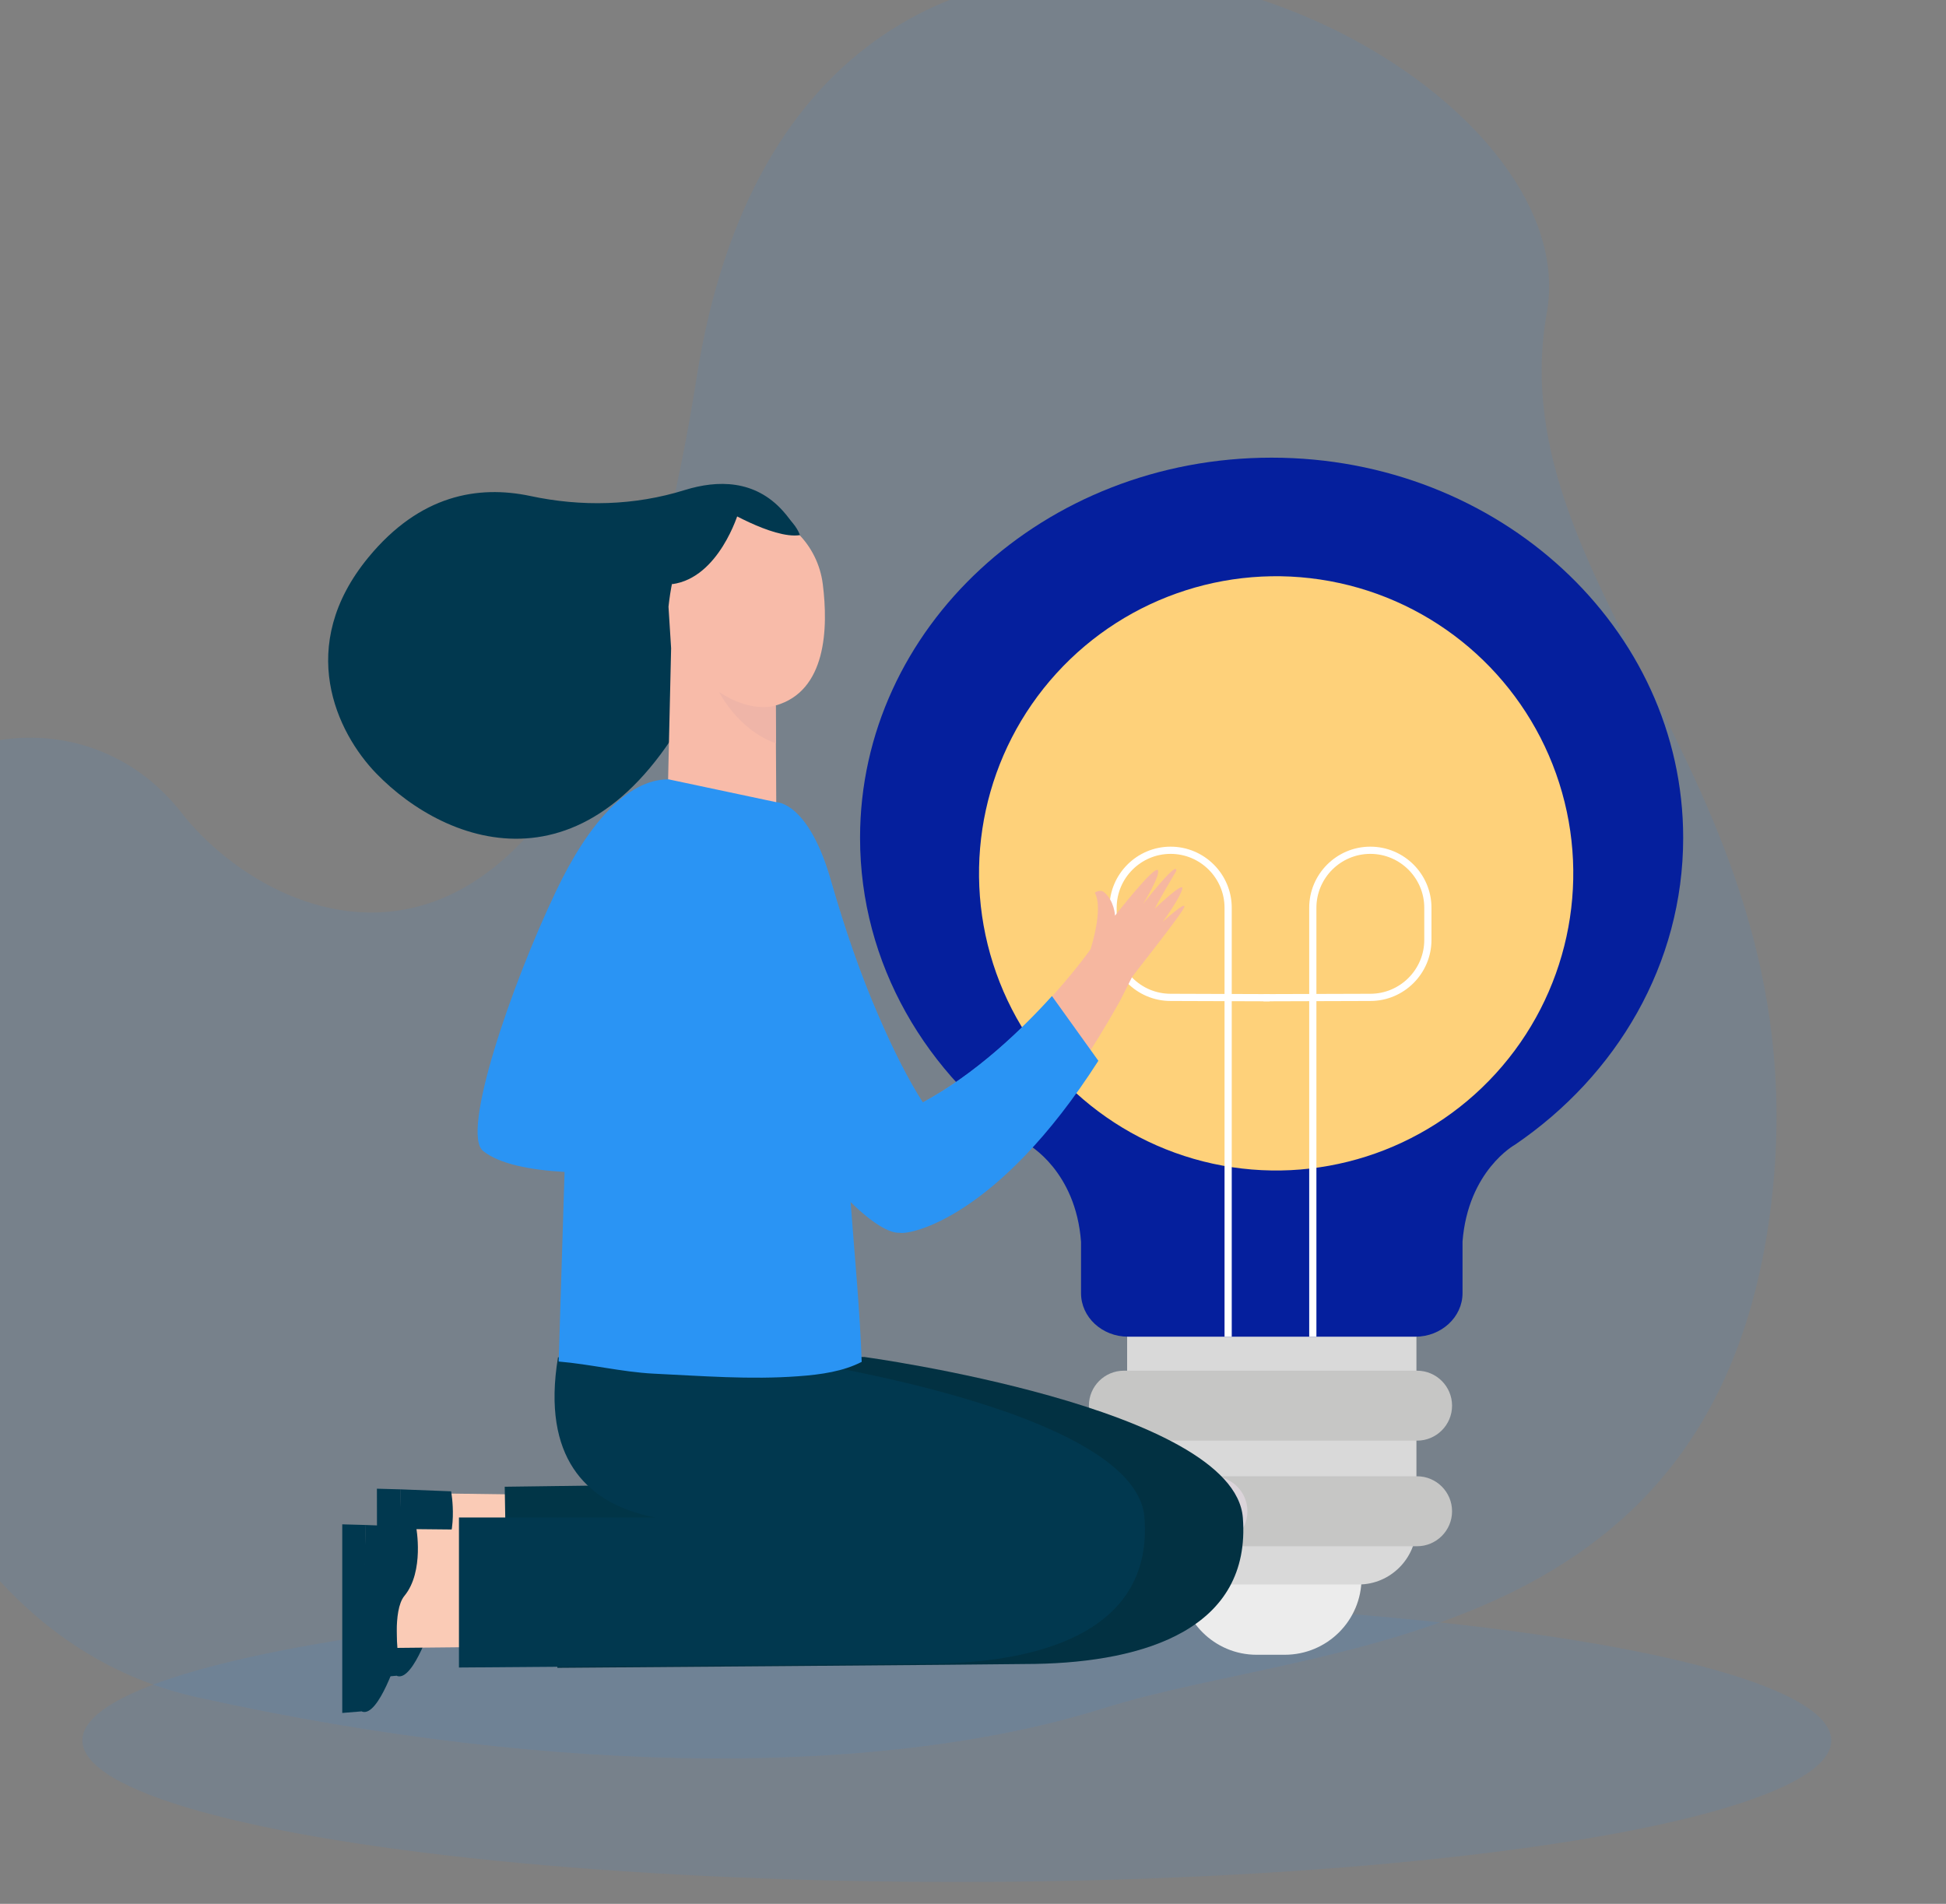 <svg xmlns="http://www.w3.org/2000/svg" xmlns:xlink="http://www.w3.org/1999/xlink" version="1.1" id="Layer_1" x="0px" y="0px" viewBox="0 0 595.3 582.4" style="enable-background:new 0 0 595.3 582.4;" xml:space="preserve">
<rect x="0" y="0" width="595.3" height="582.4" fill="#808080" stroke="none"/>
<style xmlns="http://www.w3.org/2000/svg" type="text/css">
	.st0{opacity:0.1;fill:#2A94F4;enable-background:new    ;}
	.st1{fill:#ECECEC;}
	.st2{fill:#D9D9D9;}
	.st3{fill:#C6C6C5;}
	.st4{fill:#DBD4DA;}
	.st5{fill:#051f9d;}
	.st6{fill:#FED17A;}
	.st7{fill:none;stroke:#FFFFFF;stroke-width:2.205;stroke-miterlimit:10;}
	.st8{fill:none;stroke:#FFFFFF;stroke-width:13.138;stroke-linecap:round;stroke-linejoin:round;stroke-miterlimit:10;}
	.st9{fill:none;stroke:#FFFFFF;stroke-width:9.032;stroke-linecap:round;stroke-linejoin:round;stroke-miterlimit:10;}
	.st10{fill:#01384F;}
	.st11{fill:#F8BBA9;}
	.st12{fill:#EFB5A8;}
	.st13{fill:none;}
	.st14{fill:#F6B7A0;}
	.st15{fill:#425569;}
	.st16{fill:#FACBB6;}
	.st17{fill:none;stroke:#535E5F;stroke-width:0.302;stroke-linecap:round;stroke-miterlimit:10;}
	.st18{fill:none;stroke:#535E5F;stroke-width:0.302;stroke-miterlimit:10;}
	.st19{fill:#013547;}
	.st20{fill:#023142;}
	.st21{fill:none;stroke:#7984A3;stroke-width:0.48;stroke-linecap:round;stroke-miterlimit:10;}
	.st22{fill:#2A94F4;}
</style>
<g xmlns="http://www.w3.org/2000/svg" id="Background">
	<path class="st0" d="M337.8,522.5C403,502,522.1,505.3,541.1,373.8c19-131.5-83.3-192.2-67.9-278.2c15.4-86-226.8-192-260.1,19.9   S85.1,286.5,55.5,248.6S-32.1,221.8-49.3,267s-3.5,227.1,109.6,252.2C173.3,544.2,272.6,543,337.8,522.5z"/>
	<ellipse class="st0" cx="292.7" cy="532.4" rx="267.5" ry="43.3"/>
</g>
<g xmlns="http://www.w3.org/2000/svg">
	<g>
		<path class="st1" d="M393,506.2h-8.6c-12.9,0-23.4-10.5-23.4-23.4v-19.5h55.5v19.5C416.5,495.7,406,506.2,393,506.2z"/>
		<path class="st2" d="M415.6,484.7h-53.2c-9.7,0-17.6-7.9-17.6-17.6v-64.2h88.5v64.2C433.2,476.8,425.3,484.7,415.6,484.7z"/>
		<path class="st3" d="M433.5,440.7h-89.7c-5.9,0-10.7-4.8-10.7-10.7l0,0c0-5.9,4.8-10.7,10.7-10.7h89.7c5.9,0,10.7,4.8,10.7,10.7v0    C444.2,435.9,439.4,440.7,433.5,440.7z"/>
		<path class="st3" d="M433.5,473h-89.7c-5.9,0-10.7-4.8-10.7-10.7l0,0c0-5.9,4.8-10.7,10.7-10.7h89.7c5.9,0,10.7,4.8,10.7,10.7l0,0    C444.2,468.2,439.4,473,433.5,473z"/>
		<path class="st4" d="M370.9,473h-1.1c-5.9,0-10.7-4.8-10.7-10.7l0,0c0-5.9,4.8-10.7,10.7-10.7h1.1c5.9,0,10.7,4.8,10.7,10.7v0    C381.6,468.2,376.8,473,370.9,473z"/>
	</g>
	<g>
		<path class="st5" d="M514.9,256.3c0-64.2-56.3-116.3-125.9-116.3s-125.9,52.1-125.9,116.3c0,38.5,20.2,72.6,51.4,93.8l0,0    c0,0,14.6,8,16.2,29.8v15.7c0,7.3,6.4,13.3,14.4,13.3H433c7.9,0,14.4-6,14.4-13.3v-15.8c1.7-21.7,16-29.6,16-29.6l0,0    C494.6,329,514.9,294.8,514.9,256.3z"/>
		
			<ellipse transform="matrix(0.213 -0.977 0.977 0.213 46.156 591.772)" class="st6" cx="390.5" cy="267.2" rx="90.9" ry="90.9"/>
		<g>
			<path class="st7" d="M375.7,408.9V277.7c0-9.7-7.9-17.6-17.6-17.6l0,0c-9.7,0-17.6,7.9-17.6,17.6v9.8c0,9.7,7.9,17.6,17.6,17.6     l30.3,0.1"/>
			<path class="st7" d="M401.6,408.9V277.7c0-9.7,7.9-17.6,17.6-17.6l0,0c9.7,0,17.6,7.9,17.6,17.6v9.8c0,9.7-7.9,17.6-17.6,17.6     l-32.7,0.1"/>
		</g>
		<g>
			<path class="st8" d="M344.3,176.3"/>
			<path class="st8" d="M314,201.2"/>
			<path class="st9" d="M291.9,263.5"/>
			<path class="st9" d="M293.9,283.7"/>
		</g>
	</g>
</g>
<g xmlns="http://www.w3.org/2000/svg">
	<g>
		<path class="st10" d="M239.5,156.3c-8.6-9.6-20-9.5-30-6.4c-15.4,4.8-31.6,5.2-47.4,1.8c-15.8-3.3-33.6-0.4-49.4,18.8    c-22.4,27.2-9.7,53.6,2.4,66.1c21.6,22.3,67.3,39.7,99.6-27C214.8,209.6,263.1,182.4,239.5,156.3z"/>
		<g>
			<g>
				<g>
					<g>
						<path class="st11" d="M237.5,252.3l-0.2-36.5c15.5-4.4,16.1-23.6,14.4-37.1c-1.5-12-11-21.7-23-22.8c-3.7-0.3-7.5,0.1-11.2,2        c-8.8,4.3-11.9,17.6-13,27.7l0.8,12.7l-1.2,52.3C203.6,251,237.5,252.3,237.5,252.3z"/>
						<path class="st12" d="M237.3,215.8c0,0-7.2,2.6-17.3-4.1c0,0,5.7,11.6,17.4,15.7L237.3,215.8z"/>
					</g>
				</g>
			</g>
			<g>
				<path class="st13" d="M239,187.3"/>
			</g>
			<g>
				<path class="st13" d="M238.4,178.3"/>
			</g>
			<g>
				<path class="st13" d="M221.2,180.3"/>
			</g>
			<g>
				<path class="st13" d="M241.4,175.1"/>
			</g>
			<g>
				<path class="st13" d="M247,180.1"/>
			</g>
			<g>
				<path class="st13" d="M247.4,172.6"/>
			</g>
		</g>
		<path class="st10" d="M225.9,156.8c0,0-5.9,20-20.3,21.9c0,0-5.3-12.6,1.7-20.2C214.1,151.2,225.9,156.8,225.9,156.8z"/>
		<path class="st10" d="M244.7,163.7c0,0-3.9-12.9-24.7-8.8C220,154.9,236.3,165,244.7,163.7z"/>
	</g>
	<g>
		<g>
			<path class="st14" d="M362.3,277.4c0.4-1.8-6.6,4.6-6.6,4.6s5.4-7.4,6-10.2c0.4-2.3-8.5,6.2-8.5,6.2c6.6-12,6.8-11.3,6.6-12     c-0.4-1.9-10.1,10.5-10.1,10.5s5.4-8.8,4.5-10.3c-1-1.6-13.1,13.9-13.1,13.9s-0.2-4.6-3.4-7.2c-0.8-0.7-2.2-0.3-2.8,0.2     c2.8,4.7-1.3,17.3-1.3,17.3c0,0-21.8,31-51.4,47c-4.5-7-9-16-13.3-25.9c-5.9-13.5-10.6-27.4-14.7-41.6     c-6.9-24.5-16.8-23.8-16.8-23.8c-13.5,0.1-19.8,8-19.9,23.5c-0.1,15.7,3.8,31.2,10.7,45.3c21,43.2,39.1,58.3,46.3,57.8     c3.5,0.9,33.3-4.3,68-66.3l0,0l3.8-7.5C346.3,298.7,361.9,279.2,362.3,277.4z"/>
		</g>
		<g>
			<g>
				<g>
					<g>
						<path class="st15" d="M151.5,498.4c-0.1,0-0.5-0.9-1.1-1.9c-0.5-1.1-1-2-0.9-2c0.1-0.1,0.7,0.7,1.3,1.9        C151.3,497.4,151.6,498.4,151.5,498.4z"/>
					</g>
				</g>
				<g>
					<g>
						<path class="st15" d="M152,496.6c-0.1,0-0.4-0.9-0.9-2c-0.5-1.1-0.9-2-0.8-2.1c0.1-0.1,0.7,0.8,1.2,1.9        C152,495.6,152.1,496.6,152,496.6z"/>
					</g>
				</g>
				<g>
					<g>
						<path class="st15" d="M147,496.6c0-0.1,1.3-0.2,2.4,0.8c1.1,1,1.2,2.3,1,2.3c-0.1,0-0.3-1.1-1.3-2        C148.1,496.8,147,496.8,147,496.6z"/>
					</g>
				</g>
				<g>
					<g>
						<g>
							<polygon class="st16" points="160.9,457.2 131,456.8 132.1,493.2 161.5,492.9        "/>
							<g>
								<path class="st10" d="M138,456.2c0,0,2.6,13.6-3.6,21.1c-3.7,4.5-1.9,18.2-1.9,18.2s-5.9,18.9-11,17.2          c-1.1-0.4,1.1-57.1,1.1-57.1L138,456.2z"/>
								<polygon class="st10" points="122.6,455.6 115.3,455.4 115.4,513.1 121.5,512.6         "/>
								<path class="st17" d="M121.5,512.6"/>
								<path class="st17" d="M122.6,455.6"/>
								<path class="st17" d="M130.2,501.9c0,0,0-2.7-4.1-3.2c-3.8-0.5-4.3-5.4-4.3-5.4"/>
								<path class="st17" d="M122.4,469.8"/>
								<path class="st17" d="M135.5,456.2"/>
								<g>
									<path class="st18" d="M131.9,492.5c0,0,5.8-3.9,7.5-0.8c2.7,4.9-4.9,2.6-7.2,1.8c-0.1,0-0.2,0.1-0.1,0.2           c1.5,1.1,5.5,4.3,3.8,6.1c-2.1,2.1-4.4-5.5-4.4-5.5"/>
								</g>
							</g>
						</g>
						<polygon class="st19" points="154.7,472.3 154.4,454.8 191.8,454.3 211.5,465.1       "/>
					</g>
					<g>
						<path class="st20" d="M264.4,415.1c0,0,113.2,15.4,115.8,49.2c2.6,33.8-29.7,44.1-63.5,44.7c-12,0.2-146.2,1.2-146.2,1.2        v-45.9h117.3c0,0-96.7-10.3-87-49L264.4,415.1z"/>
					</g>
				</g>
				<g>
					<g>
						<polygon class="st16" points="150.2,468 120.4,467.7 121.4,504.1 150.9,503.8       "/>
						<g>
							<path class="st10" d="M127.3,467.1c0,0,2.6,13.6-3.6,21.1c-3.7,4.5-1.9,18.2-1.9,18.2s-5.9,18.9-11,17.2         c-1.1-0.4,1.1-57.1,1.1-57.1L127.3,467.1z"/>
							<polygon class="st10" points="111.9,466.5 104.7,466.3 104.7,524 110.8,523.5        "/>
							<path class="st17" d="M110.8,523.5"/>
							<path class="st17" d="M111.9,466.5"/>
							<path class="st17" d="M111.8,480.7"/>
							<path class="st17" d="M124.9,467.1"/>
						</g>
					</g>
					<g>
						<path class="st10" d="M236.7,415.2c0,0,110.8,15.2,113.4,49c2.6,33.8-29.7,44.1-63.5,44.7c-12,0.2-146.2,1.2-146.2,1.2v-45.9        h88.2c0,0-68.2,13.4-57.9-49H236.7z"/>
					</g>
					<path class="st21" d="M286.5,464.3"/>
					<path class="st21" d="M140.4,464.3"/>
				</g>
			</g>
			<path class="st22" d="M321.8,304.7c-9.2,10.2-23.2,23.7-39.5,32.5c-4.5-7-9-16-13.3-25.9c-5.9-13.5-10.6-27.4-14.7-41.6     c-6.9-24.5-16.8-24.3-16.8-24.3l-33-7c-12.6,0-24.6,13.6-34.4,34.2c-13.8,28.9-29.2,74.1-22.3,79.5c5,4,14.4,5.8,24.9,6.4     l-1.8,58c9.6,0.8,19.4,3.2,28.9,3.7c14.8,0.7,29.7,1.9,44.4,0.8c7-0.5,13.8-1.5,19.4-4.4c-0.5-15.2-2.2-32.9-3.2-46.5     c-0.1-0.8-0.1-1.6-0.2-2.4c6.7,6.6,12,9.6,14.9,9.4c3.2,0.8,30.1-4.5,60.9-52.6C332.1,319.1,325.7,310.1,321.8,304.7z"/>
		</g>
	</g>
</g>
</svg>